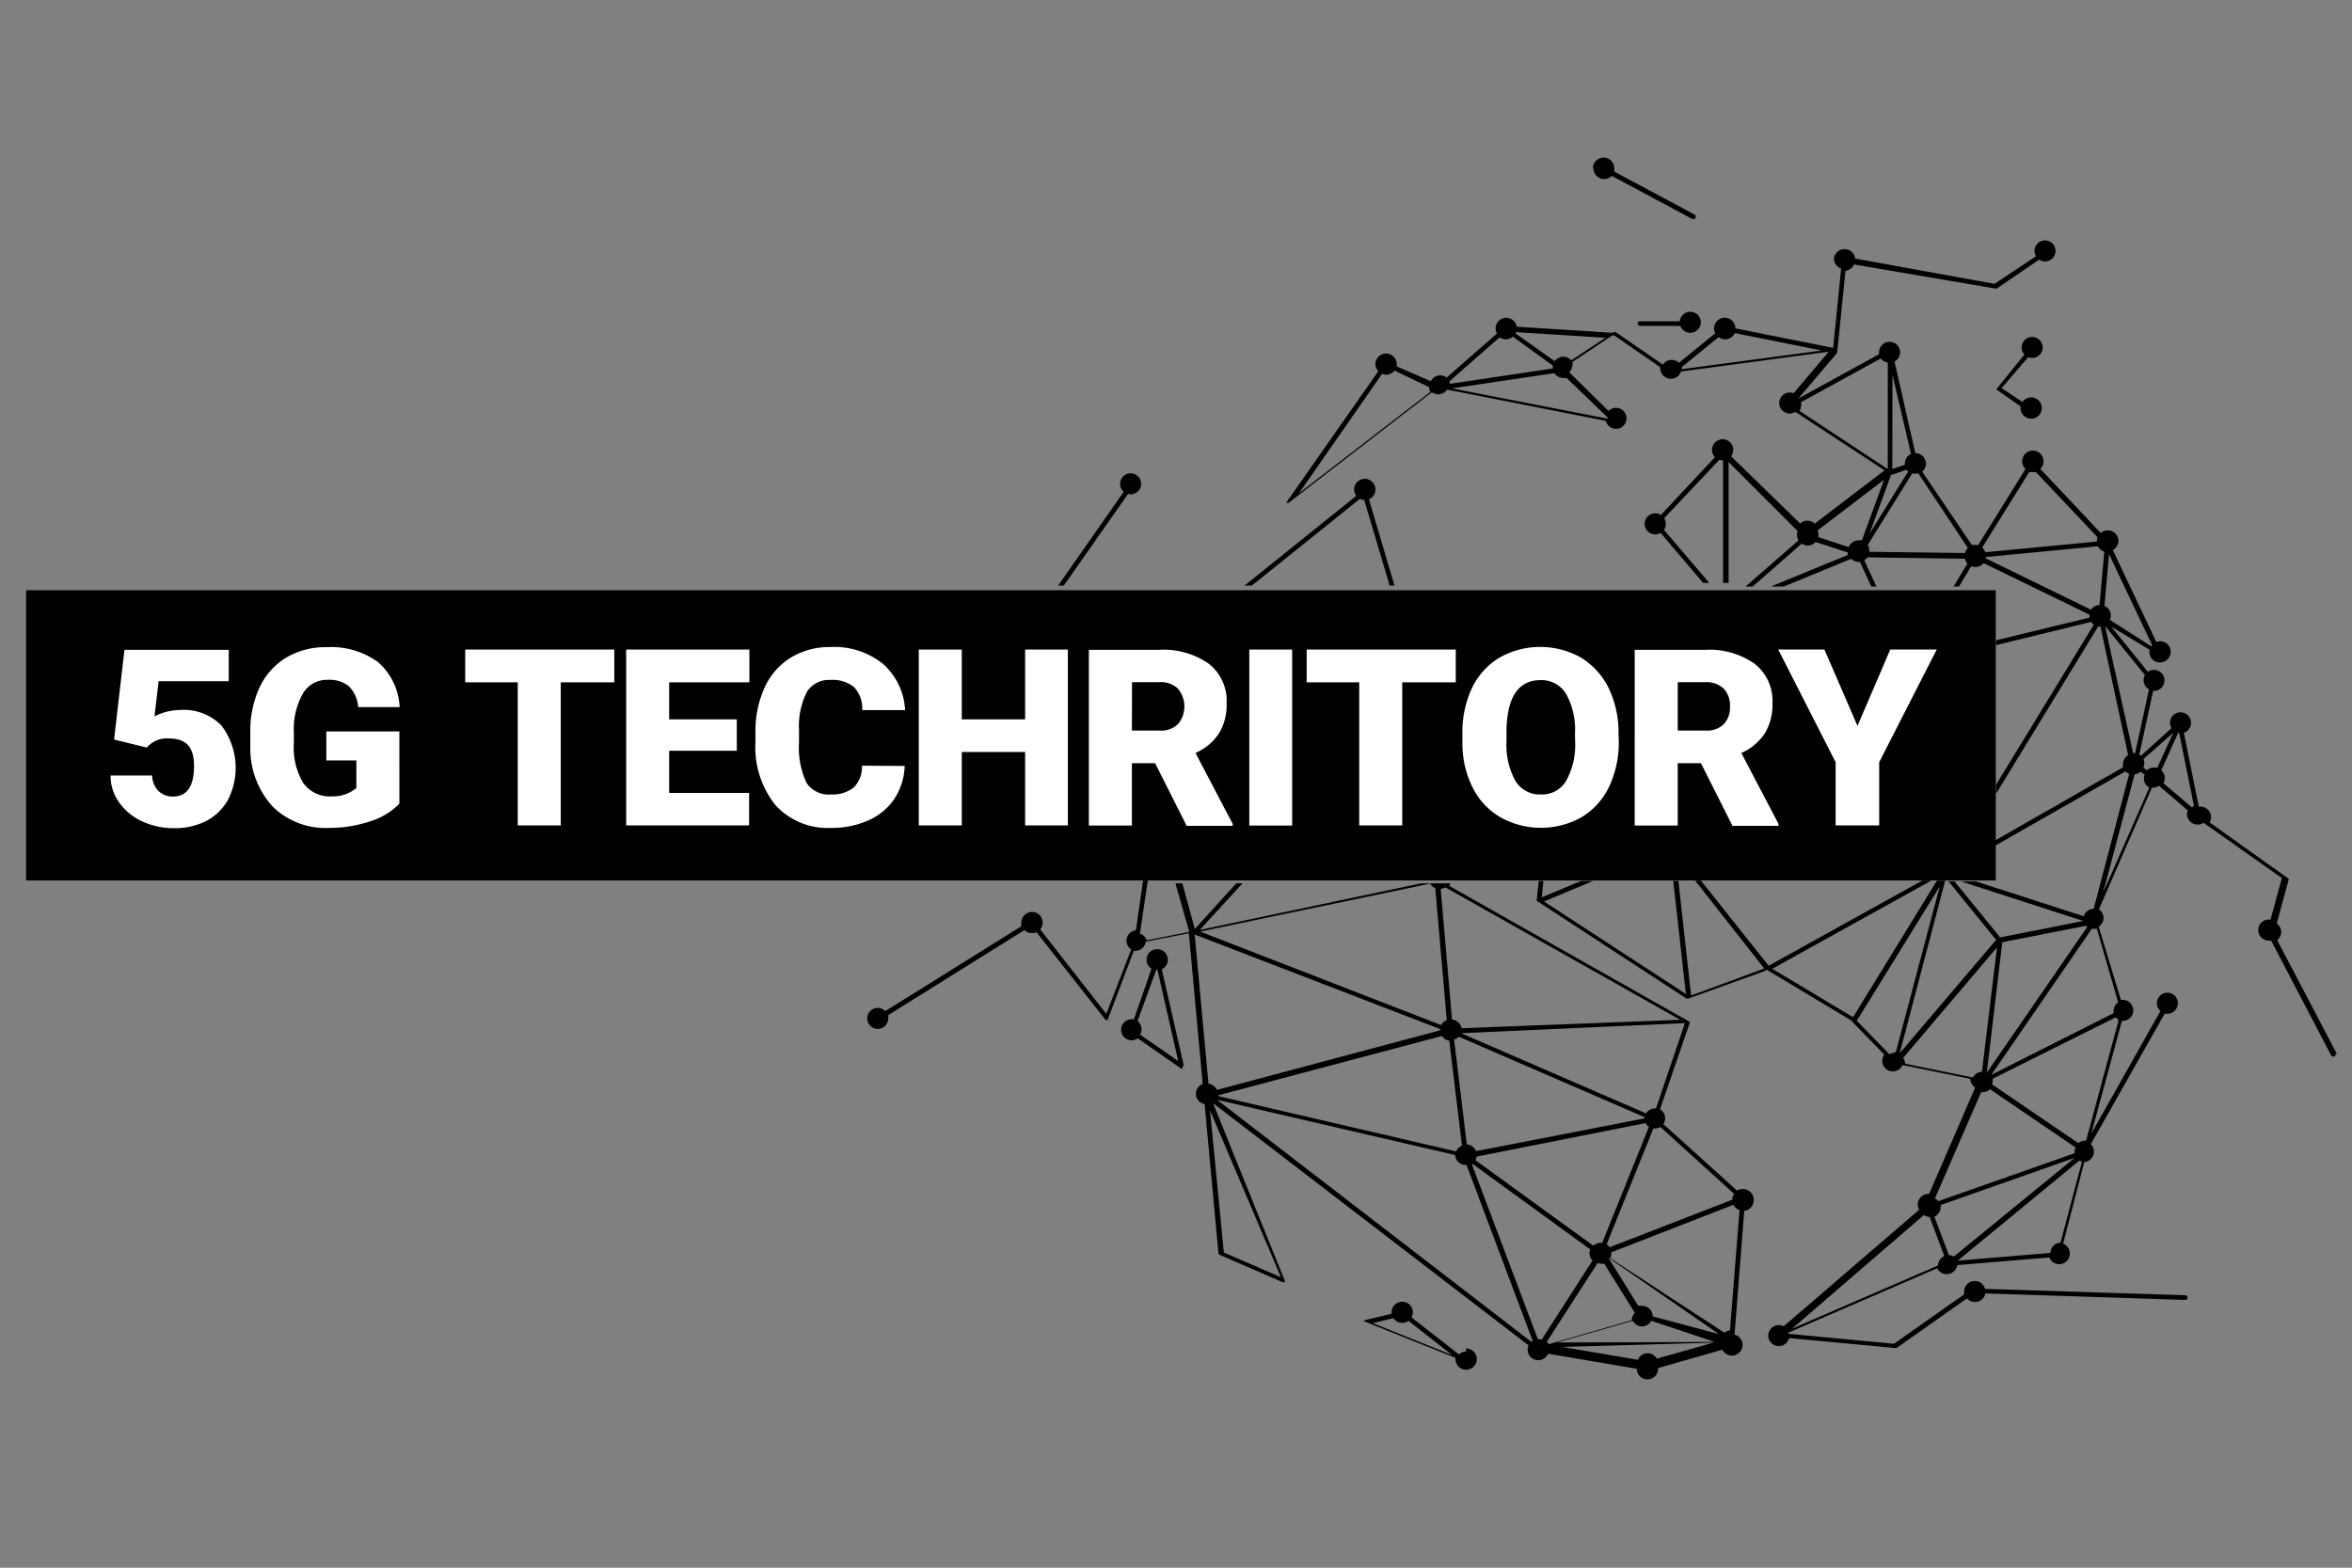 <svg id="Layer_1" data-name="Layer 1" xmlns="http://www.w3.org/2000/svg" viewBox="0 0 170.08 113.39"><rect x="0" y="0" width="170.08" height="113.39" fill="#808080" stroke="none"/><defs><style>.cls-1{fill:#fff;}</style></defs><title>5g</title><rect x="1.89" y="42.69" width="142.43" height="20.99"/><path d="M99.27,95.7l1.49-.36a.77.77,0,0,0,.64.34.7.7,0,0,0,.45-.15L105,98ZM106,97.77a.74.74,0,0,0-.5.19l-3.43-2.68a.75.75,0,0,0,.1-.36.77.77,0,0,0-1.54,0s0,.07,0,.1l-2,.48h0l0,0s0,0,0,0l0,0h0v0s0,0,0,0a0,0,0,0,0,0,0s0,0,0,0h0a.22.22,0,0,0,.05.08h0l0,0,6.57,2.63s0,.06,0,.08a.77.77,0,1,0,.77-.76m19.08-1.32a.72.72,0,0,0-.39.19L116.44,91a.68.68,0,0,0,.07-.32.34.34,0,0,0,0-.1l8.84-3.44a.75.75,0,0,0,.44.38Zm-5.59-1v0a.76.76,0,0,0-.77-.76.62.62,0,0,0-.27,0l-2.17-3.49,8,5.53Zm-6.92,1.89,5.48-1.57a.76.76,0,0,0,1.34,0L124,97.06Zm7.22,1.17a.76.76,0,0,0-1.37.08l-5.48-.93,10.94-.31ZM112,97.22l-.14-.18,3.67-5.69a.75.75,0,0,0,.26.05.78.78,0,0,0,.22,0l2.21,3.56a.73.73,0,0,0-.22.53s0,0,0,0Zm-.67-.38h-.13l-4.77-12.64.08,0L115,90.37a.6.6,0,0,0-.06.27.77.77,0,0,0,.22.53l-3.67,5.71a.67.67,0,0,0-.24,0m-.5.18L88,79.54l17.23,4a.75.75,0,0,0,.76.72h.06L110.84,97l-.06,0M87.39,78.38l-1-10.79,17.75,6.84v0a.28.28,0,0,0,0,.09L88,78.83a.79.79,0,0,0-.64-.45m5.27,14-4.13-1.79-1-10.28Zm10.79-28.47a.75.75,0,0,0,.37.33l.83,9.55a.75.75,0,0,0-.41.35L86.79,67.38Zm1.08.26,17,9.59-15.81.61a.79.79,0,0,0-.69-.63l-.82-9.45a.85.85,0,0,0,.36-.12m15.21,16h-.07a.74.74,0,0,0-.65.36l-13.37-5.8h0L121.84,74Zm-13,3.49L119,81.23a.78.78,0,0,0,.24.27l-3.38,8.39h-.11a.78.78,0,0,0-.53.21l-8.53-6.19a.66.66,0,0,0,.09-.29m-1.06-.76a.79.79,0,0,0-.42.42l-17.2-4s0,0,0-.06l16.17-4.29a.8.8,0,0,0,.53.34Zm-.57-7.67a.75.75,0,0,0,.34-.21l13.43,5.82a.28.28,0,0,0,0,.09v0l-12.18,2.37a.75.75,0,0,0-.67-.48Zm20.25,11.16a.75.75,0,0,0-.13.42v0l-8.87,3.44a.87.87,0,0,0-.22-.21l3.38-8.38h.12a.77.77,0,0,0,.39-.11ZM126,86a.77.77,0,0,0-.39.11l-5.33-4.81a.75.75,0,0,0-.24-1.07l2.17-6.31v0a0,0,0,0,0,0,0h0v0a0,0,0,0,1,0,0h0a0,0,0,0,0,0,0s0,0,0,0l0,0h0l-17.4-9.84a1.54,1.54,0,0,0,.08-.19h-2.13l-16,3.37,3.09-3.37h-.45l-3,3.3-.9-3.3H85l1,3.51-3.08.61a.79.79,0,0,0-.49-.49L83,63.69h-.34l-.52,3.6a.75.75,0,0,0-.68.75.74.74,0,0,0,.34.63L80,73.33l-4.78-6.11a.78.78,0,0,0,.18-.49.77.77,0,0,0-1.54,0,.75.75,0,0,0,0,.26l-9.84,6.14a.79.79,0,0,0-.56-.23.76.76,0,1,0,.77.76.86.86,0,0,0,0-.24l9.85-6.15a.76.76,0,0,0,.54.22.72.72,0,0,0,.33-.07l5,6.35h0s0,0,0,0l0,0h.07a.17.17,0,0,0,.1,0h0a.18.18,0,0,0,0-.07h0l1.87-4.93h.11a.76.76,0,0,0,.75-.66l3.12-.61,1,10.9a.76.76,0,0,0-.49.71.77.77,0,0,0,.63.75l1,10.79h0a.16.16,0,0,0,.05.09h0l0,0,4.6,2h.15s0,0,0,0l0-.05h0a.06.06,0,0,0,0,0v0a0,0,0,0,0,0,0,.09.09,0,0,0,0-.05h0L87.72,79.79l0,0,22.82,17.52a.64.64,0,0,0-.07.31.76.76,0,0,0,.77.76.78.78,0,0,0,.71-.47L118.36,99a.77.77,0,0,0,1.54,0s0,0,0-.05l4.65-1.33a.77.77,0,1,0,.88-1.09l.7-8.95a.76.76,0,0,0,.68-.75A.77.77,0,0,0,126,86m32.49-27.61-2.05-1.75a.79.79,0,0,0,.1-.37.77.77,0,0,0-.25-.56L157.51,53l.07,0,1.07,5.28-.13.1M156,55.54a.79.79,0,0,0-.74.17l-.27-.19a.88.88,0,0,0,.07-.32.73.73,0,0,0-.06-.3L157.15,53Zm-3.91,9L154.36,56a.83.83,0,0,0,.44-.18l.29.21a.64.64,0,0,0-.06.28.78.78,0,0,0,.39.66Zm.13-19.27,2.89,3.56a.76.76,0,0,0-.1.37.77.77,0,0,0,.39.66l-1,4.61h-.15Zm.29-5.19,3.12,6.59-.06.08-3-1.92a.64.64,0,0,0,.07-.31.75.75,0,0,0-.46-.7Zm-.69,3.68a.78.78,0,0,0-.61.34l-7.62-3.72s0-.06,0-.09l8.11-.78a.79.79,0,0,0,.47.39Zm-8.49-4.14,3.41-5.48a1,1,0,0,0,.24,0,.86.86,0,0,0,.24,0l4.47,4.73a.73.73,0,0,0-.06.3v0l-8.06.77a.81.81,0,0,0-.24-.34m9.84,32.9a.76.76,0,0,0-.33.62.78.78,0,0,0,0,.16L144,77.74v0l7.27-10.57a.75.75,0,0,0,.26,0h.1Zm-2.32,10h-.08a.75.75,0,0,0-.48.18l-6.24-4.25a.7.7,0,0,0,.05-.25.88.88,0,0,0,0-.16L153,73.58a.76.76,0,0,0,.21.19ZM149,89.88a.76.76,0,0,0-.73.74l-6.7.56,0,0,8.8-7.24a.76.76,0,0,0,.18.09Zm-7.71,1a.75.75,0,0,0-.36-.1L139.88,88a.76.76,0,0,0,.45-.69.77.77,0,0,0,0-.15l9.7-3.42Zm-1.15.65-10.55,4.57,9.53-8.22a.87.87,0,0,0,.42.14l1.06,2.83a.76.76,0,0,0-.46.68M143.26,79h.09a.78.78,0,0,0,.55-.22L150.1,83a.73.73,0,0,0-.08.33s0,.06,0,.08l-9.86,3.47a.68.68,0,0,0-.24-.2Zm-.61-1.07-4.89-1a.7.7,0,0,0-.14-.41l6.79-8-1.09,9a.76.76,0,0,0-.67.44m2.14-9.81h0l6.05-1.19.09.09-7.26,10.54h0Zm-7.8,8a.75.75,0,0,0-.36.1l-2.36-2.42,6-9.72-3.18,12H137M142.11,40l-6.93-.09s0-.06,0-.09a.75.75,0,0,0-.12-.4l3.21-5.17a.7.7,0,0,0,.25,0l.21,0,3.57,5.38a.82.82,0,0,0-.2.35m-7.46-.9a.62.62,0,0,0-.23,0,.76.76,0,0,0-.72.49l-2.2-.72a.78.78,0,0,0,0-.22.81.81,0,0,0-.05-.27l4.8-3.66Zm2.11-4.74.06,0,1.06-.37a.76.76,0,0,0,.11.14l-2.79,4.49Zm-6.62-4.62a.8.8,0,0,0,.11-.4.59.59,0,0,0,0-.23L136,25.93a.8.8,0,0,0,.51.29v7.71Zm6.72-2.61,1.34,5.72a.77.77,0,0,0-.44.69.28.28,0,0,0,0,.09l-.91.31Zm-15.22-.41a.94.94,0,0,0,0-.16l2.65-2.16a.77.77,0,0,0,1.17-.29l6.28,1.26Zm-8-.64a.77.77,0,0,0-.58-.26.79.79,0,0,0-.63.32l-2.82-2,0-.1,6.49.41Zm2.62,4.13a.32.32,0,0,0,0,.09L105,28.09l7.4-1.1a.78.78,0,0,0,.65.35,1,1,0,0,0,.24,0Zm-11.45-2.6,3.64-3.19a.77.77,0,0,0,.45.14.76.76,0,0,0,.51-.19l2.89,2.09a.49.49,0,0,0,0,.12.28.28,0,0,0,0,.09l-7.43,1.11a.85.85,0,0,0-.06-.17M93.94,35.67l6-8.63a.72.72,0,0,0,.29.06.77.77,0,0,0,.61-.3L103.34,28h0a.68.68,0,0,0,.09.35ZM169,76.25,164.67,68a.77.77,0,0,0,.29-.59.78.78,0,0,0-.32-.62l.86-3.17h0v-.06s0,0,0,0,0,0,0,0l0,0,0,0h0l-5.72-4.08a.7.7,0,0,0,.11-.38.77.77,0,0,0-.77-.76H159L157.92,53a.76.76,0,1,0-1-.72.7.7,0,0,0,.11.38l-2.21,2a.5.5,0,0,0-.12-.08l1-4.61h.06a.76.76,0,1,0,0-1.52.74.74,0,0,0-.44.14l-2.65-3.27L155.45,47a.74.74,0,0,0,.75.91.77.77,0,0,0,.77-.77.76.76,0,0,0-.77-.76.86.86,0,0,0-.27.05l-3.15-6.65a.74.74,0,0,0,.41-.66.77.77,0,0,0-1.28-.57l-4.37-4.64a.75.75,0,0,0,.23-.54.77.77,0,1,0-1.3.55l-3.42,5.5a.58.58,0,0,0-.19,0,.86.86,0,0,0-.27,0L139,34.11a.74.74,0,0,0,.27-.57.78.78,0,0,0-.77-.77h0L137,26.15a.76.76,0,1,0-1.12-.68.77.77,0,0,0,0,.15l-5.83,3.2h0l2.8-3.3h0s0,0,0,0a0,0,0,0,0,0,0h0v0h0l.6-5.93a.79.79,0,0,0,.62-.46l10.22,1.74h0a.19.19,0,0,0,.1,0l3.07-2.09a.78.78,0,0,0,.43.13.76.76,0,1,0-.77-.76.7.7,0,0,0,.11.38l-3,2L134.15,18.7a.77.77,0,0,0-1.53,0,.77.77,0,0,0,.52.72l-.58,5.74-7.07-1.41a.77.77,0,0,0-1.54,0,.7.7,0,0,0,.09.35l-2.63,2.14a.76.76,0,0,0-.52-.21.78.78,0,0,0-.64.34l-3.42-2.35h0l0,0h-.15l-.08.05-6.92-.44a.77.77,0,0,0-1.53.12.76.76,0,0,0,.1.37l-3.64,3.19a.76.76,0,0,0-.46-.16.78.78,0,0,0-.69.42L101,26.5a.88.88,0,0,0,0-.16.77.77,0,0,0-1.54,0,.72.72,0,0,0,.21.51L93,36.37h0l0,0a0,0,0,0,1,0,0v0s0,0,0,0,0,0,0,0,0,0,0,0h0l0,0h0l.09,0h0l.09,0h0l10.36-8a.82.82,0,0,0,.47.15.77.77,0,0,0,.64-.34l11.47,2.26a.76.76,0,1,0,.2-.72l-2.85-2.8a.73.73,0,0,0,.24-.54.64.64,0,0,0,0-.2l2.88-1.92h.14l3.33,2.3a.31.31,0,0,0,0,.1.77.77,0,0,0,1.5.21l10.68-1.43-2.54,3a.66.66,0,0,0-.28-.05.76.76,0,1,0,.41,1.4l6.45,4.23-5.05,3.85a.77.77,0,0,0-.53-.21.74.74,0,0,0-.52.21l-5-4.87a.82.82,0,0,0,.16-.46.77.77,0,1,0-1.33.53l-3.91,4.18a.73.73,0,0,0-.41-.12.76.76,0,1,0,0,1.52.71.71,0,0,0,.39-.11l3.08,3.62h.44l-3.27-3.84a.78.78,0,0,0,.13-.43.73.73,0,0,0-.12-.41l4-4.23a.75.75,0,0,0,.26.05v8.86H125V33.42l0,0,5,5a.58.58,0,0,0-.06.26.78.78,0,0,0,.12.4l-3.83,3.34h.51l3.55-3.1a.76.76,0,0,0,1-.12l2.33.76a.39.39,0,0,0,0,.18l-5.56,2.28H129l4.86-2a.8.8,0,0,0,.54.22h.1l.82,1.78h.37l-.88-1.89a.8.8,0,0,0,.23-.22l7.05.1a.78.78,0,0,0,.18.35l-1,1.66h.39l.89-1.47a.72.72,0,0,0,.29.06.78.78,0,0,0,.6-.28l7.66,3.73a.43.43,0,0,0,0,.11s0,.06,0,.1l-6.76,1.64v.35l6.88-1.68a.73.73,0,0,0,.19.2l-7.07,11.58v.65l7.38-12.09h.17l2,9.29a.78.78,0,0,0-.37.65.86.86,0,0,0,0,.24l-9.23,5.28v.38l9.41-5.37a.64.64,0,0,0,.27.18l-2.57,9.76a.77.77,0,0,0-.72.54l-7.8-2.52h-1.08l8.85,2.86h0l-6.06,1.2,0-.07-3.26-4h-.43l3.42,4.21.05,0,0,0-7,8.23,3.29-12.48.14,0h-.74L134,73.57l-5.84-3.5,11.5-6.38H139l-11.1,6.16L123,63.69h-.42l5,6.36L122.29,72l-.92-8.28H121l.91,8.17-10.26-6.69,3.55-1.48h-.87l-2.84,1.18.12-1.18h-.34l-.15,1.43h0v0s0,0,0,0v0h0a0,0,0,0,1,0,0l0,0h0l10.83,7.07a.13.13,0,0,0,.09,0h.06l5.55-2a.2.2,0,0,0,.09-.09l6.1,3.66,2.42,2.49a.76.76,0,0,0,.62,1.21.77.77,0,0,0,.7-.46l4.89,1a.8.8,0,0,0,.36.63l-3.33,7.69h-.05a.77.77,0,0,0-.77.76.73.73,0,0,0,.11.38l-9.81,8.44a.82.82,0,0,0-.35-.09.76.76,0,1,0,0,1.52.75.75,0,0,0,.74-.58l7.68.72h0a.16.16,0,0,0,.09,0l5.1-3.59a.75.75,0,0,0,.57.26.76.76,0,0,0,.76-.62l14.45.47h0a.17.17,0,0,0,.17-.16.18.18,0,0,0-.17-.18l-14.48-.46a.75.75,0,0,0-.74-.57.77.77,0,0,0-.77.76,1.52,1.52,0,0,0,0,.21l-5.07,3.57-7.64-.72,0-.08,10.76-4.66a.77.77,0,0,0,1.46-.32V91.5l6.65-.55a.77.77,0,1,0,1-1l1.53-5.9a.76.76,0,0,0,.7-.75.73.73,0,0,0-.23-.54l5.34-9.44a.78.78,0,0,0,.21,0,.76.76,0,1,0-.77-.76.74.74,0,0,0,.26.56l-5,8.87,2.21-8.15h.06a.76.76,0,1,0,0-1.52h-.13l-1.61-5.3a.75.75,0,0,0,.35-.64.73.73,0,0,0-.33-.61l3.83-8.8h.06a.77.77,0,0,0,.45-.14l2.08,1.78a.86.86,0,0,0-.05.27.76.76,0,0,0,.77.76.78.78,0,0,0,.43-.13l5.66,4-.82,3h-.13a.76.76,0,1,0,0,1.52l.17,0,4.34,8.3a.16.16,0,0,0,.15.09l.08,0a.16.16,0,0,0,.07-.23M115.19,12.17a.77.77,0,0,1,1.54,0,.64.64,0,0,1,0,.24l5.81,3.11a.18.18,0,0,1,.07.23.16.16,0,0,1-.15.09l-.08,0-5.83-3.12a.77.77,0,0,1-1.32-.53m7,10.36a.76.76,0,1,1,0,1.52.77.77,0,0,1-.72-.5h-2.93a.17.17,0,0,1-.16-.17.16.16,0,0,1,.16-.16h2.89a.76.76,0,0,1,.76-.69m24.44,3.28a.68.68,0,0,0,.29.06.76.76,0,1,0-.77-.76.79.79,0,0,0,.2.51l-2,2.48h0a0,0,0,0,0,0,0,0,0,0,0,0,0,0v.07s0,0,0,0v0l0,0,0,0h0l1.72,1.2a.37.37,0,0,0,0,.11.77.77,0,1,0,.14-.43l-1.51-1ZM76.52,42.35h.41l4.64-6.62A.76.76,0,1,0,81,35a.75.75,0,0,0,.26.57Zm21.56-6.49a.76.76,0,0,1-.16-.46.77.77,0,1,1,1.07.71l1.85,6.24h-.35l-1.84-6.19a.65.65,0,0,1-.31-.08l-7.81,6.27H90ZM83.61,70.15h.09l1.5,6.59-2.76-1.91a.73.73,0,0,0,.11-.38.79.79,0,0,0-.29-.6Zm2,6.95h0l-1.6-7a.75.75,0,0,0,.44-.68.77.77,0,0,0-1.54,0,.77.77,0,0,0,.36.64L82,73.72l-.17,0a.76.76,0,1,0,.44,1.38l3.15,2.19a.16.16,0,0,0,.09,0h0s0,0,0,0h0l0,0h0l0,0s0,0,0,0V77.1"/><path class="cls-1" d="M8.25,53.49,9,47h7.54v2.27H11.47l-.3,2.55a3.58,3.58,0,0,1,.84-.33,4,4,0,0,1,1-.14,3.84,3.84,0,0,1,3,1.12,5.08,5.08,0,0,1,.48,5.37,3.83,3.83,0,0,1-1.56,1.53,5,5,0,0,1-2.36.53,5.34,5.34,0,0,1-2.28-.49A4.1,4.1,0,0,1,8.59,58,3.23,3.23,0,0,1,8,56.09h3a1.68,1.68,0,0,0,.45,1.11,1.46,1.46,0,0,0,1.07.41c1,0,1.51-.74,1.51-2.2s-.62-2-1.85-2a1.87,1.87,0,0,0-1.56.66Z"/><path class="cls-1" d="M28.88,58.13a5,5,0,0,1-2.1,1.27,9.25,9.25,0,0,1-3,.48,5.44,5.44,0,0,1-4.05-1.53,6.2,6.2,0,0,1-1.63-4.26V53a7.51,7.51,0,0,1,.67-3.28,5,5,0,0,1,1.93-2.16,5.52,5.52,0,0,1,2.9-.75,5.79,5.79,0,0,1,3.74,1.08,4.61,4.61,0,0,1,1.56,3.25h-3a2.33,2.33,0,0,0-.69-1.52,2.27,2.27,0,0,0-1.51-.45,2,2,0,0,0-1.8,1,5.2,5.2,0,0,0-.65,2.8v.77a5,5,0,0,0,.66,2.86,2.34,2.34,0,0,0,2.08,1A2.68,2.68,0,0,0,25.77,57V55H23.6v-2.1h5.28Z"/><polygon class="cls-1" points="44.42 49.35 40.55 49.35 40.55 59.7 37.44 59.7 37.44 49.35 33.64 49.35 33.64 46.98 44.42 46.98 44.42 49.35"/><polygon class="cls-1" points="53.28 54.3 48.39 54.3 48.39 57.35 54.17 57.35 54.17 59.7 45.28 59.7 45.28 46.98 54.19 46.98 54.19 49.35 48.39 49.35 48.39 52.03 53.28 52.03 53.28 54.3"/><path class="cls-1" d="M65.42,55.4a4.61,4.61,0,0,1-.72,2.34,4.4,4.4,0,0,1-1.87,1.58,6.45,6.45,0,0,1-2.74.56,5.11,5.11,0,0,1-4-1.63,6.72,6.72,0,0,1-1.46-4.62V53a7.57,7.57,0,0,1,.66-3.27,4.92,4.92,0,0,1,1.9-2.17,5.38,5.38,0,0,1,2.87-.76A5.58,5.58,0,0,1,63.83,48a4.78,4.78,0,0,1,1.62,3.36h-3.1a2.24,2.24,0,0,0-.6-1.67,2.45,2.45,0,0,0-1.7-.51,1.87,1.87,0,0,0-1.7.86,5.45,5.45,0,0,0-.57,2.73v.9a6.07,6.07,0,0,0,.52,2.91,1.9,1.9,0,0,0,1.79.88,2.44,2.44,0,0,0,1.64-.5,2.07,2.07,0,0,0,.6-1.58Z"/><polygon class="cls-1" points="77.22 59.7 74.13 59.7 74.13 54.39 69.55 54.39 69.55 59.7 66.44 59.7 66.44 46.98 69.55 46.98 69.55 52.03 74.13 52.03 74.13 46.98 77.22 46.98 77.22 59.7"/><path class="cls-1" d="M81.85,52.84h2a1.76,1.76,0,0,0,1.33-.46,2,2,0,0,0,0-2.57,1.76,1.76,0,0,0-1.32-.47h-2Zm1.68,2.36H81.85v4.51H78.74V47h5.08a5.69,5.69,0,0,1,3.58,1,3.38,3.38,0,0,1,1.3,2.84,4,4,0,0,1-.55,2.2,3.92,3.92,0,0,1-1.7,1.42l2.69,5.13v.14H85.81Z"/><rect class="cls-1" x="90.34" y="46.98" width="3.1" height="12.73"/><polygon class="cls-1" points="105.27 49.35 101.4 49.35 101.4 59.7 98.29 59.7 98.29 49.35 94.49 49.35 94.49 46.98 105.27 46.98 105.27 49.35"/><path class="cls-1" d="M113.89,53.07a5.3,5.3,0,0,0-.64-2.88,2.08,2.08,0,0,0-1.84-1c-1.56,0-2.38,1.15-2.47,3.46v.93a5.45,5.45,0,0,0,.63,2.88,2.06,2.06,0,0,0,1.87,1,2,2,0,0,0,1.82-1,5.31,5.31,0,0,0,.64-2.84Zm3.17.53a7.52,7.52,0,0,1-.7,3.3,5.15,5.15,0,0,1-2,2.21,6,6,0,0,1-5.86,0,5.12,5.12,0,0,1-2-2.13,7.11,7.11,0,0,1-.75-3.19v-.72a7.49,7.49,0,0,1,.69-3.3,5.17,5.17,0,0,1,2-2.21,6,6,0,0,1,5.88,0,5.37,5.37,0,0,1,2,2.19,7.41,7.41,0,0,1,.72,3.26Z"/><path class="cls-1" d="M121.32,52.84h2a1.76,1.76,0,0,0,1.33-.46,1.74,1.74,0,0,0,.45-1.28,1.78,1.78,0,0,0-.45-1.29,1.8,1.8,0,0,0-1.33-.47h-2ZM123,55.2h-1.68v4.51h-3.11V47h5.08a5.69,5.69,0,0,1,3.58,1,3.38,3.38,0,0,1,1.3,2.84,4,4,0,0,1-.55,2.2,3.92,3.92,0,0,1-1.7,1.42l2.69,5.13v.14h-3.33Z"/><polygon class="cls-1" points="134.32 52.5 136.69 46.98 140.05 46.98 135.89 55.13 135.89 59.7 132.74 59.7 132.74 55.13 128.59 46.98 131.93 46.98 134.32 52.5"/></svg>